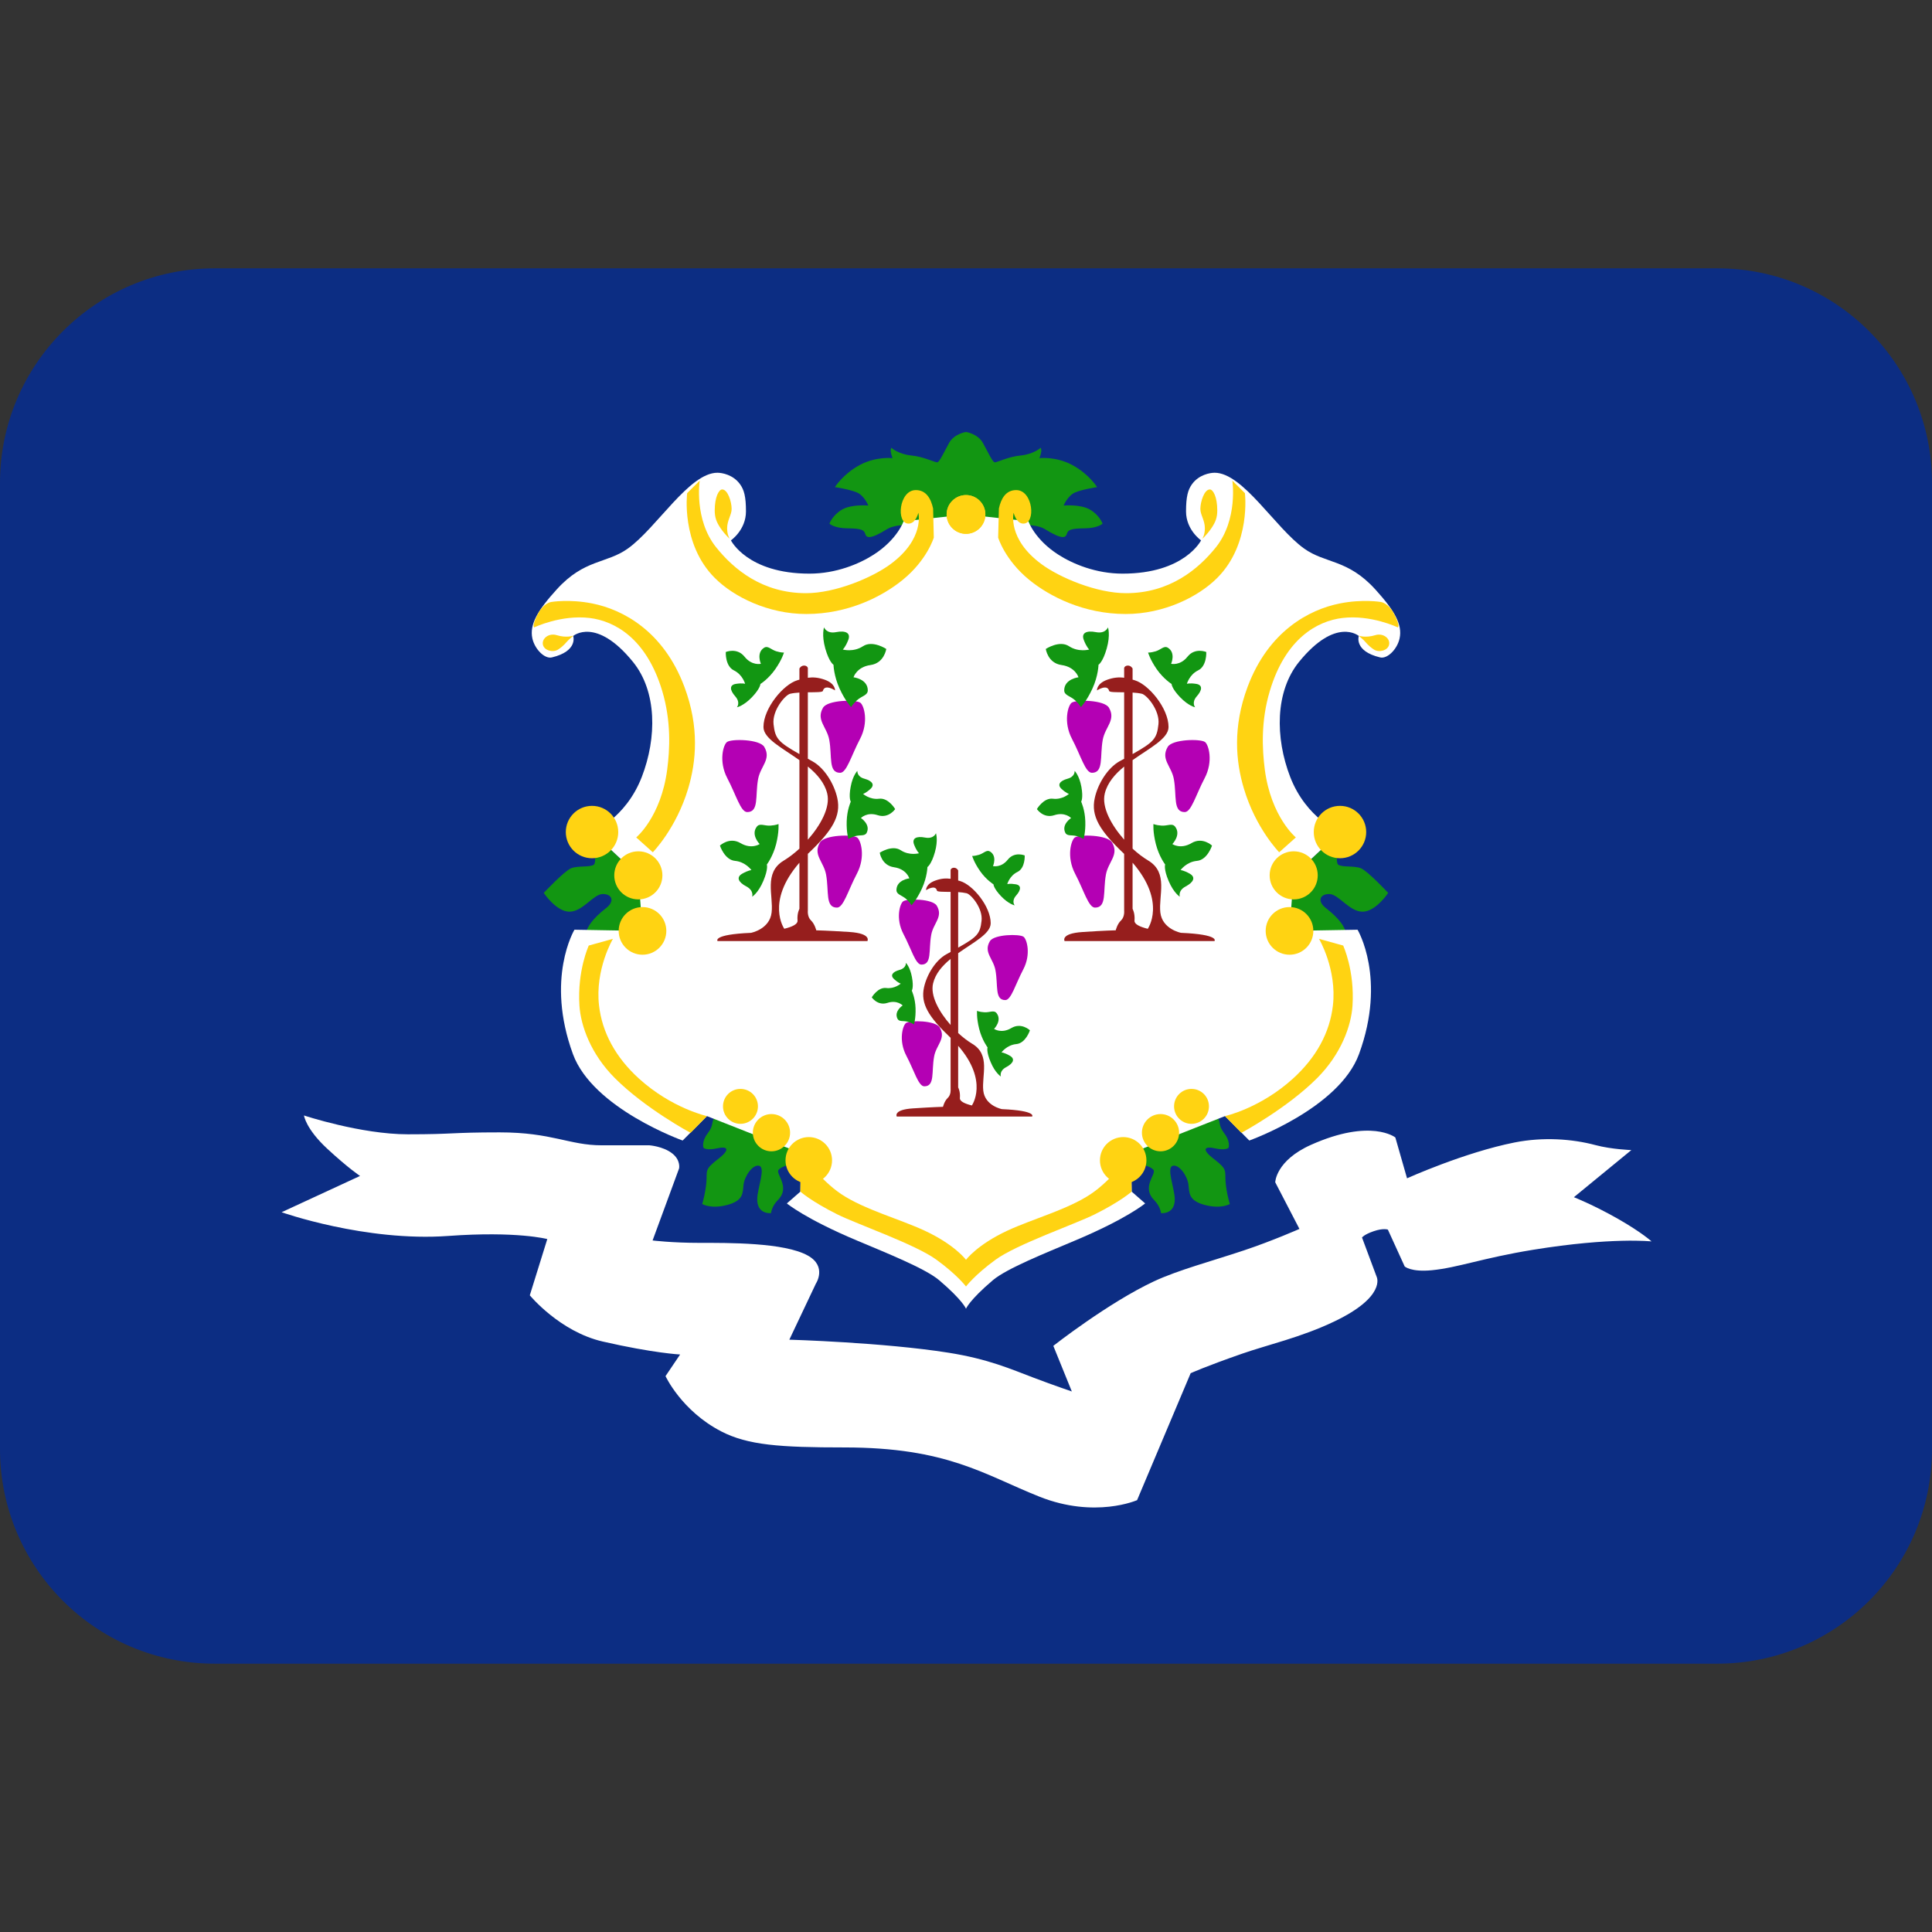 <svg xmlns:dc="http://purl.org/dc/elements/1.1/" xmlns:cc="http://creativecommons.org/ns#" xmlns:rdf="http://www.w3.org/1999/02/22-rdf-syntax-ns#" xmlns:svg="http://www.w3.org/2000/svg" xmlns="http://www.w3.org/2000/svg" viewBox="0 0 45 45" style="enable-background:new 0 0 45 45;" xml:space="preserve" version="1.1" id="svg2"><rect x="0" y="0" width="45" height="45" fill="#333333" stroke="none"/><defs id="defs6"><clipPath id="clipPath16" clipPathUnits="userSpaceOnUse"><path id="path18" d="M 0,36 36,36 36,0 0,0 0,36 Z"/></clipPath></defs><g transform="matrix(1.25,0,0,-1.25,0,45)" id="g10"><g id="g12"><g xmlns="http://www.w3.org/2000/svg" clip-path="url(#clipPath16)" id="g14"><g id="g30"><path id="path20" style="fill:#0c2d83;fill-opacity:1;fill-rule:nonzero;stroke:none" d="M 0,9 C 0,6.791 1.791,5 4,5 l 28,0 c 2.209,0 4,1.791 4,4 l 0,18 c 0,2.209 -1.791,4 -4,4 L 4,31 C 1.791,31 0,29.209 0,27 L 0,9 z"/></g><g id="g34"><path id="path30" style="fill:#ffffff;fill-opacity:1;fill-rule:nonzero;stroke:none" d="m 30.398,14.57 -1.071,-0.878 c 0,0 0.361,-0.142 0.816,-0.4 0.454,-0.259 0.631,-0.424 0.631,-0.424 0,0 -0.737,0.083 -2.208,-0.156 -0.95,-0.155 -1.397,-0.333 -1.886,-0.381 -0.393,-0.038 -0.506,0.071 -0.506,0.071 l -0.313,0.686 c 0,0 -0.085,0.032 -0.265,-0.03 -0.178,-0.061 -0.217,-0.117 -0.217,-0.117 l 0.274,-0.735 c 0,0 0.181,-0.366 -0.789,-0.829 -0.619,-0.297 -1.248,-0.436 -1.725,-0.603 -0.686,-0.239 -0.953,-0.362 -0.953,-0.362 l -0.998,-2.365 c 0,0 -0.782,-0.347 -1.818,0.064 -1.035,0.412 -1.718,0.918 -3.635,0.918 -1.205,0 -1.799,0.043 -2.294,0.298 -0.742,0.383 -1.04,1.031 -1.04,1.031 l 0.272,0.403 c 0,0 -0.498,0.025 -1.44,0.241 -0.804,0.184 -1.361,0.862 -1.361,0.862 l 0.326,1.048 c 0,0 -0.564,0.151 -1.845,0.058 -1.542,-0.112 -3.106,0.442 -3.106,0.442 l 1.462,0.676 c 0,0 -0.212,0.138 -0.612,0.508 -0.4,0.371 -0.433,0.619 -0.433,0.619 0,0 1.059,-0.351 1.936,-0.351 0.876,0 0.788,0.036 1.711,0.036 0.977,0 1.295,-0.241 1.9,-0.241 l 0.889,0 c 0,0 0.251,-0.018 0.419,-0.146 0.169,-0.127 0.135,-0.284 0.135,-0.284 l -0.494,-1.343 c 0,0 0.359,-0.045 0.881,-0.045 0.522,0 1.573,0.009 2.011,-0.236 0.365,-0.203 0.15,-0.525 0.15,-0.525 l -0.494,-1.043 c 0,0 1.751,-0.05 2.968,-0.243 0.743,-0.118 1.159,-0.305 1.588,-0.467 0.366,-0.139 0.708,-0.255 0.708,-0.255 l -0.345,0.85 c 0,0 1.02,0.801 1.873,1.201 0.447,0.21 1.09,0.381 1.676,0.577 0.531,0.177 1.037,0.401 1.037,0.401 l -0.451,0.869 c 0,0 0.008,0.403 0.667,0.698 1.118,0.499 1.571,0.137 1.571,0.137 l 0.218,-0.761 c 0,0 1.064,0.481 2.005,0.668 0.532,0.105 1.073,0.067 1.509,-0.05 0.297,-0.079 0.666,-0.092 0.666,-0.092"/><path id="path31" style="fill:#129612;fill-opacity:1;fill-rule:nonzero;stroke:none" d="m 18,26.094 c 0,0 -1.135,0.253 -1.469,0.047 -0.333,-0.206 -0.388,-0.159 -0.409,-0.089 -0.022,0.071 -0.067,0.101 -0.324,0.103 -0.257,10e-4 -0.343,0.088 -0.343,0.088 0,0 0.061,0.164 0.241,0.265 0.18,0.1 0.484,0.072 0.484,0.072 0,0 -0.074,0.186 -0.215,0.245 -0.141,0.059 -0.408,0.098 -0.408,0.098 0,0 0.151,0.243 0.459,0.41 0.308,0.167 0.615,0.13 0.615,0.13 0,0 -0.027,0.074 -0.033,0.123 -0.006,0.049 0.012,0.07 0.012,0.07 0,0 0.127,-0.119 0.369,-0.143 0.241,-0.023 0.446,-0.135 0.488,-0.127 0.041,0.008 0.121,0.185 0.217,0.359 0.096,0.174 0.316,0.206 0.316,0.206 0,0 0.22,-0.032 0.316,-0.206 0.096,-0.174 0.176,-0.351 0.217,-0.359 0.041,-0.008 0.247,0.104 0.488,0.127 0.242,0.024 0.37,0.143 0.37,0.143 0,0 0.017,-0.021 0.011,-0.07 -0.006,-0.049 -0.034,-0.123 -0.034,-0.123 0,0 0.309,0.037 0.616,-0.13 0.308,-0.167 0.459,-0.41 0.459,-0.41 0,0 -0.266,-0.039 -0.408,-0.098 -0.14,-0.059 -0.216,-0.245 -0.216,-0.245 0,0 0.304,0.028 0.485,-0.072 0.18,-0.101 0.241,-0.265 0.241,-0.265 0,0 -0.086,-0.087 -0.343,-0.088 -0.257,-0.002 -0.302,-0.032 -0.323,-0.103 -0.023,-0.07 -0.077,-0.117 -0.41,0.089 C 19.136,26.347 18,26.094 18,26.094"/><path id="path32" style="fill:#129612;fill-opacity:1;fill-rule:nonzero;stroke:none" d="m 24.969,20.496 c 0,0 -0.107,-0.555 -0.033,-0.608 0.073,-0.053 0.294,-0.015 0.423,-0.067 0.13,-0.054 0.508,-0.459 0.508,-0.459 0,0 -0.231,-0.35 -0.478,-0.35 -0.247,0 -0.444,0.326 -0.618,0.329 -0.174,0.003 -0.232,-0.131 -0.068,-0.259 0.534,-0.415 0.35,-0.606 0.35,-0.606 0,0 -0.082,0.068 -0.329,0.098 -0.247,0.029 -0.738,0.414 -0.738,0.414 l 0.12,0.7 0.863,0.808 z"/><path id="path33" style="fill:#129612;fill-opacity:1;fill-rule:nonzero;stroke:none" d="m 11.031,20.496 c 0,0 0.107,-0.555 0.034,-0.608 -0.074,-0.053 -0.295,-0.015 -0.424,-0.067 -0.13,-0.054 -0.509,-0.459 -0.509,-0.459 0,0 0.232,-0.35 0.479,-0.35 0.248,0 0.444,0.326 0.618,0.329 0.174,0.003 0.232,-0.131 0.068,-0.259 -0.534,-0.415 -0.35,-0.606 -0.35,-0.606 0,0 0.082,0.068 0.329,0.098 0.247,0.029 0.738,0.414 0.738,0.414 l -0.12,0.7 -0.863,0.808 z"/><path id="path34" style="fill:#129612;fill-opacity:1;fill-rule:nonzero;stroke:none" d="m 22.202,15.385 c 0,0 0.403,-0.112 0.479,-0.202 0.074,-0.091 0.009,-0.14 0.132,-0.302 0.124,-0.163 0.077,-0.271 0.077,-0.271 0,0 -0.059,-0.051 -0.249,-0.008 -0.19,0.044 -0.269,-0.01 -0.015,-0.203 0.253,-0.195 0.195,-0.214 0.211,-0.42 0.015,-0.206 0.079,-0.414 0.079,-0.414 0,0 -0.159,-0.098 -0.465,-0.018 -0.306,0.081 -0.288,0.222 -0.306,0.379 -0.017,0.156 -0.171,0.384 -0.293,0.351 -0.121,-0.034 0.033,-0.419 0.038,-0.612 0.008,-0.301 -0.256,-0.27 -0.256,-0.27 0,0 -0.011,0.125 -0.128,0.243 -0.234,0.234 0.026,0.47 -0.008,0.553 -0.045,0.109 -0.568,0.188 -0.568,0.188 l 1.272,1.006 z"/><path id="path35" style="fill:#129612;fill-opacity:1;fill-rule:nonzero;stroke:none" d="m 13.798,15.385 c 0,0 -0.404,-0.112 -0.478,-0.202 -0.075,-0.091 -0.01,-0.14 -0.134,-0.302 -0.123,-0.163 -0.076,-0.271 -0.076,-0.271 0,0 0.059,-0.051 0.249,-0.008 0.19,0.044 0.269,-0.01 0.016,-0.203 -0.253,-0.195 -0.197,-0.214 -0.212,-0.42 -0.016,-0.206 -0.078,-0.414 -0.078,-0.414 0,0 0.158,-0.098 0.464,-0.018 0.306,0.081 0.289,0.222 0.306,0.379 0.018,0.156 0.171,0.384 0.292,0.351 0.122,-0.034 -0.032,-0.419 -0.037,-0.612 -0.008,-0.301 0.257,-0.27 0.257,-0.27 0,0 0.01,0.125 0.127,0.243 0.234,0.234 -0.026,0.47 0.008,0.553 0.045,0.109 0.569,0.188 0.569,0.188 l -1.273,1.006 z"/><path id="path36" style="fill:#ffffff;fill-opacity:1;fill-rule:nonzero;stroke:none" d="m 18,11.614 c 0,0 -0.06,0.157 -0.5,0.531 -0.259,0.219 -0.974,0.504 -1.526,0.737 -0.968,0.406 -1.312,0.694 -1.312,0.694 l 0.252,0.22 0.009,0.717 -1.75,0.69 -0.453,-0.455 c 0,0 -1.671,0.595 -2.044,1.61 -0.517,1.412 0.028,2.318 0.028,2.318 l 1.268,-0.022 -0.077,1.034 -0.864,0.808 c 0,0 0.624,0.243 0.928,1.027 0.282,0.73 0.284,1.592 -0.165,2.144 -0.688,0.847 -1.113,0.483 -1.113,0.483 0,0 0.096,-0.283 -0.398,-0.4 -0.136,-0.032 -0.319,0.155 -0.363,0.353 -0.057,0.262 0.101,0.526 0.454,0.914 0.514,0.568 0.928,0.477 1.326,0.762 0.538,0.385 1.141,1.412 1.668,1.412 0.088,0 0.293,-0.037 0.42,-0.212 0.077,-0.105 0.112,-0.231 0.112,-0.509 0,-0.345 -0.28,-0.539 -0.28,-0.539 0,0 0.306,-0.62 1.463,-0.62 0.495,0 0.926,0.18 1.197,0.354 0.444,0.285 0.557,0.622 0.557,0.622 l 1.163,0.126 1.163,-0.126 c 0,0 0.113,-0.337 0.557,-0.622 0.271,-0.174 0.702,-0.354 1.198,-0.354 1.156,0 1.462,0.62 1.462,0.62 0,0 -0.28,0.194 -0.28,0.539 0,0.278 0.036,0.404 0.112,0.509 0.127,0.175 0.333,0.212 0.421,0.212 0.526,0 1.129,-1.027 1.667,-1.412 0.398,-0.285 0.811,-0.194 1.327,-0.762 0.352,-0.388 0.51,-0.652 0.452,-0.914 -0.043,-0.198 -0.226,-0.385 -0.362,-0.353 -0.494,0.117 -0.398,0.4 -0.398,0.4 0,0 -0.424,0.364 -1.113,-0.483 -0.448,-0.552 -0.447,-1.414 -0.165,-2.144 0.304,-0.784 0.928,-1.027 0.928,-1.027 l -0.864,-0.808 -0.077,-1.034 1.268,0.022 c 0,0 0.545,-0.906 0.027,-2.318 -0.372,-1.015 -2.044,-1.61 -2.044,-1.61 l -0.453,0.455 -1.75,-0.69 0.011,-0.717 0.251,-0.22 c 0,0 -0.344,-0.288 -1.312,-0.694 -0.551,-0.233 -1.267,-0.518 -1.526,-0.737 -0.44,-0.374 -0.5,-0.531 -0.5,-0.531"/><path id="path37" style="fill:#ffd312;fill-opacity:1;fill-rule:nonzero;stroke:none" d="m 18.613,26.525 c 0.039,0.184 0.13,0.345 0.325,0.343 0.312,-0.003 0.369,-0.625 0.132,-0.625 -0.137,0 -0.182,0.202 -0.182,0.202 0,0 -0.124,-0.483 0.517,-0.956 0.344,-0.254 1.03,-0.542 1.577,-0.542 0.813,0 1.347,0.447 1.674,0.854 0.417,0.521 0.307,1.243 0.307,1.243 l 0.234,-0.233 c 0,0 0.118,-0.946 -0.516,-1.58 -0.351,-0.352 -0.993,-0.672 -1.705,-0.672 -0.778,0 -1.415,0.324 -1.799,0.637 -0.454,0.371 -0.578,0.787 -0.578,0.787 l 0.014,0.542 z"/><path id="path38" style="fill:#ffd312;fill-opacity:1;fill-rule:nonzero;stroke:none" d="m 17.387,26.525 c -0.04,0.184 -0.13,0.345 -0.325,0.343 -0.312,-0.003 -0.369,-0.625 -0.133,-0.625 0.138,0 0.183,0.202 0.183,0.202 0,0 0.124,-0.483 -0.517,-0.956 -0.343,-0.254 -1.03,-0.542 -1.577,-0.542 -0.813,0 -1.347,0.447 -1.673,0.854 -0.418,0.521 -0.307,1.243 -0.307,1.243 l -0.234,-0.233 c 0,0 -0.12,-0.946 0.515,-1.58 0.351,-0.352 0.993,-0.672 1.705,-0.672 0.778,0 1.415,0.324 1.798,0.637 0.455,0.371 0.578,0.787 0.578,0.787 l -0.013,0.542 z"/><path id="path39" style="fill:#ffd312;fill-opacity:1;fill-rule:nonzero;stroke:none" d="m 26.045,24.31 c 0,0 0.052,0.009 -0.058,0.232 -0.109,0.224 -0.257,0.241 -0.257,0.241 0,0 -0.338,0.058 -0.767,-0.028 -0.567,-0.113 -1.327,-0.514 -1.716,-1.554 -0.28,-0.751 -0.22,-1.389 -0.07,-1.891 0.222,-0.748 0.659,-1.191 0.659,-1.191 l 0.31,0.277 c 0,0 -0.461,0.377 -0.578,1.263 -0.049,0.382 -0.076,0.901 0.093,1.465 0.292,0.978 0.882,1.304 1.353,1.361 0.531,0.064 1.031,-0.175 1.031,-0.175"/><path id="path40" style="fill:#ffd312;fill-opacity:1;fill-rule:nonzero;stroke:none" d="m 9.955,24.31 c 0,0 -0.051,0.009 0.058,0.232 0.109,0.224 0.258,0.241 0.258,0.241 0,0 0.338,0.058 0.767,-0.028 0.567,-0.113 1.327,-0.514 1.715,-1.554 0.281,-0.751 0.22,-1.389 0.071,-1.891 -0.223,-0.748 -0.66,-1.191 -0.66,-1.191 l -0.309,0.277 c 0,0 0.46,0.377 0.577,1.263 0.05,0.382 0.076,0.901 -0.092,1.465 -0.293,0.978 -0.883,1.304 -1.353,1.361 -0.532,0.064 -1.032,-0.175 -1.032,-0.175"/><path id="path41" style="fill:#ffd312;fill-opacity:1;fill-rule:nonzero;stroke:none" d="m 24.578,18.506 c 0,0 0.336,-0.567 0.259,-1.241 -0.058,-0.506 -0.309,-0.967 -0.743,-1.362 -0.612,-0.556 -1.268,-0.7 -1.268,-0.7 l 0.305,-0.312 c 0,0 0.848,0.454 1.413,1.021 0.446,0.448 0.634,0.972 0.658,1.349 0.042,0.654 -0.174,1.12 -0.174,1.12 l -0.45,0.125 z"/><path id="path42" style="fill:#ffd312;fill-opacity:1;fill-rule:nonzero;stroke:none" d="m 11.421,18.506 c 0,0 -0.336,-0.567 -0.259,-1.241 0.058,-0.506 0.309,-0.967 0.743,-1.362 0.612,-0.556 1.268,-0.7 1.268,-0.7 l -0.305,-0.312 c 0,0 -0.847,0.454 -1.412,1.021 -0.447,0.448 -0.634,0.972 -0.659,1.349 -0.042,0.654 0.174,1.12 0.174,1.12 l 0.45,0.125 z"/><path id="path43" style="fill:#ffd312;fill-opacity:1;fill-rule:nonzero;stroke:none" d="m 18,12.028 c 0,0 0.158,0.213 0.552,0.5 0.392,0.286 1.483,0.663 1.844,0.843 0.486,0.242 0.691,0.425 0.691,0.425 l -0.011,0.717 c 0,0 -0.356,-0.501 -0.756,-0.766 -0.428,-0.285 -1.082,-0.462 -1.544,-0.676 C 18.205,12.806 18,12.525 18,12.525 c 0,0 -0.205,0.281 -0.776,0.546 -0.462,0.214 -1.115,0.391 -1.545,0.676 -0.399,0.265 -0.756,0.766 -0.756,0.766 l -0.009,-0.717 c 0,0 0.204,-0.183 0.69,-0.425 0.361,-0.18 1.452,-0.557 1.844,-0.843 0.394,-0.287 0.552,-0.5 0.552,-0.5"/><path id="path44" style="fill:#ffd312;fill-opacity:1;fill-rule:nonzero;stroke:none" d="m 22.403,25.96 c 0,0 0.083,0.073 0.164,0.19 0.089,0.128 0.115,0.215 0.115,0.341 0,0.245 -0.076,0.389 -0.139,0.389 -0.103,0 -0.176,-0.229 -0.176,-0.363 0,-0.111 0.084,-0.211 0.084,-0.361 0,-0.128 -0.048,-0.196 -0.048,-0.196"/><path id="path45" style="fill:#ffd312;fill-opacity:1;fill-rule:nonzero;stroke:none" d="m 13.597,25.96 c 0,0 -0.083,0.073 -0.165,0.19 -0.088,0.128 -0.114,0.215 -0.114,0.341 0,0.245 0.076,0.389 0.139,0.389 0.103,0 0.176,-0.229 0.176,-0.363 0,-0.111 -0.084,-0.211 -0.084,-0.361 0,-0.128 0.048,-0.196 0.048,-0.196"/><path id="path46" style="fill:#ffd312;fill-opacity:1;fill-rule:nonzero;stroke:none" d="m 25.311,24.156 c 0,0 0.131,-0.049 0.317,0.009 0.141,0.044 0.284,-0.06 0.255,-0.181 -0.025,-0.106 -0.188,-0.149 -0.284,-0.086 -0.111,0.073 -0.142,0.13 -0.192,0.177 -0.065,0.061 -0.096,0.081 -0.096,0.081"/><path id="path47" style="fill:#ffd312;fill-opacity:1;fill-rule:nonzero;stroke:none" d="m 10.689,24.156 c 0,0 -0.131,-0.049 -0.317,0.009 -0.141,0.044 -0.283,-0.06 -0.255,-0.181 0.025,-0.106 0.189,-0.149 0.284,-0.086 0.112,0.073 0.143,0.13 0.193,0.177 0.064,0.061 0.095,0.081 0.095,0.081"/><path id="path48" style="fill:#ffd312;fill-opacity:1;fill-rule:nonzero;stroke:none" d="m 18.361,26.414 c 0,0.199 -0.162,0.361 -0.361,0.361 -0.199,0 -0.361,-0.162 -0.361,-0.361 0,-0.199 0.162,-0.361 0.361,-0.361 0.199,0 0.361,0.162 0.361,0.361"/><path id="path49" style="fill:#ffd312;fill-opacity:1;fill-rule:nonzero;stroke:none" d="m 17.639,26.414 c 0,0.199 0.162,0.361 0.361,0.361 0.199,0 0.361,-0.162 0.361,-0.361 0,-0.199 -0.162,-0.361 -0.361,-0.361 -0.199,0 -0.361,0.162 -0.361,0.361"/><path id="path50" style="fill:#ffd312;fill-opacity:1;fill-rule:nonzero;stroke:none" d="m 25.457,20.496 c 0,-0.27 -0.219,-0.488 -0.488,-0.488 -0.27,0 -0.489,0.218 -0.489,0.488 0,0.27 0.219,0.488 0.489,0.488 0.269,0 0.488,-0.218 0.488,-0.488"/><path id="path51" style="fill:#ffd312;fill-opacity:1;fill-rule:nonzero;stroke:none" d="m 10.543,20.496 c 0,-0.27 0.219,-0.488 0.488,-0.488 0.27,0 0.489,0.218 0.489,0.488 0,0.27 -0.219,0.488 -0.489,0.488 -0.269,0 -0.488,-0.218 -0.488,-0.488"/><path id="path52" style="fill:#ffd312;fill-opacity:1;fill-rule:nonzero;stroke:none" d="m 24.554,19.689 c 0,-0.248 -0.2,-0.448 -0.448,-0.448 -0.247,0 -0.448,0.2 -0.448,0.448 0,0.248 0.201,0.448 0.448,0.448 0.248,0 0.448,-0.2 0.448,-0.448"/><path id="path53" style="fill:#ffd312;fill-opacity:1;fill-rule:nonzero;stroke:none" d="m 11.446,19.689 c 0,-0.248 0.201,-0.448 0.449,-0.448 0.247,0 0.448,0.2 0.448,0.448 0,0.248 -0.201,0.448 -0.448,0.448 -0.248,0 -0.449,-0.2 -0.449,-0.448"/><path id="path54" style="fill:#ffd312;fill-opacity:1;fill-rule:nonzero;stroke:none" d="m 24.472,18.654 c 0,-0.245 -0.198,-0.444 -0.443,-0.444 -0.246,0 -0.445,0.199 -0.445,0.444 0,0.246 0.199,0.444 0.445,0.444 0.245,0 0.443,-0.198 0.443,-0.444"/><path id="path55" style="fill:#ffd312;fill-opacity:1;fill-rule:nonzero;stroke:none" d="m 11.528,18.654 c 0,-0.245 0.199,-0.444 0.444,-0.444 0.245,0 0.444,0.199 0.444,0.444 0,0.246 -0.199,0.444 -0.444,0.444 -0.245,0 -0.444,-0.198 -0.444,-0.444"/><path id="path56" style="fill:#ffd312;fill-opacity:1;fill-rule:nonzero;stroke:none" d="m 20.496,14.379 c 0,0.239 0.194,0.433 0.434,0.433 0.239,0 0.432,-0.194 0.432,-0.433 0,-0.24 -0.193,-0.434 -0.432,-0.434 -0.24,0 -0.434,0.194 -0.434,0.434"/><path id="path57" style="fill:#ffd312;fill-opacity:1;fill-rule:nonzero;stroke:none" d="m 15.504,14.379 c 0,0.239 -0.194,0.433 -0.433,0.433 -0.24,0 -0.434,-0.194 -0.434,-0.433 0,-0.24 0.194,-0.434 0.434,-0.434 0.239,0 0.433,0.194 0.433,0.434"/><path id="path58" style="fill:#ffd312;fill-opacity:1;fill-rule:nonzero;stroke:none" d="m 21.278,14.894 c 0,-0.191 0.155,-0.347 0.347,-0.347 0.191,0 0.346,0.156 0.346,0.347 0,0.191 -0.155,0.347 -0.346,0.347 -0.192,0 -0.347,-0.156 -0.347,-0.347"/><path id="path59" style="fill:#ffd312;fill-opacity:1;fill-rule:nonzero;stroke:none" d="m 14.722,14.894 c 0,-0.191 -0.155,-0.347 -0.347,-0.347 -0.192,0 -0.347,0.156 -0.347,0.347 0,0.191 0.155,0.347 0.347,0.347 0.192,0 0.347,-0.156 0.347,-0.347"/><path id="path60" style="fill:#ffd312;fill-opacity:1;fill-rule:nonzero;stroke:none" d="m 21.877,15.385 c 0,-0.181 0.146,-0.326 0.325,-0.326 0.18,0 0.325,0.145 0.325,0.326 0,0.18 -0.145,0.325 -0.325,0.325 -0.179,0 -0.325,-0.145 -0.325,-0.325"/><path id="path61" style="fill:#ffd312;fill-opacity:1;fill-rule:nonzero;stroke:none" d="m 14.123,15.385 c 0,-0.181 -0.146,-0.326 -0.326,-0.326 -0.179,0 -0.325,0.145 -0.325,0.326 0,0.18 0.146,0.325 0.325,0.325 0.18,0 0.326,-0.145 0.326,-0.325"/><path id="path62" style="fill:#961e1d;fill-opacity:1;fill-rule:nonzero;stroke:none" d="m 14.896,21.949 0,1.146 c -0.062,-0.004 -0.121,-0.01 -0.172,-0.022 -0.092,-0.021 -0.339,-0.309 -0.31,-0.569 0.03,-0.266 0.085,-0.33 0.482,-0.555 m 0.518,-0.735 c -0.049,0.201 -0.191,0.363 -0.361,0.503 l 0,-1.363 c 0.238,0.27 0.423,0.603 0.361,0.86 m -0.518,-1.289 c -0.636,-0.732 -0.282,-1.231 -0.282,-1.231 0.152,0.037 0.252,0.087 0.247,0.151 -0.012,0.138 0.035,0.22 0.035,0.22 l 0,0.86 z m 0.157,0.165 0,-1.06 c 0,0 -0.012,-0.114 0.059,-0.181 0.07,-0.067 0.098,-0.184 0.098,-0.184 0,0 0.204,-0.004 0.62,-0.031 0.415,-0.028 0.333,-0.169 0.333,-0.169 l -2.792,0 c 0,0 -0.106,0.122 0.623,0.153 0,0 0.349,0.066 0.384,0.38 0.036,0.314 -0.152,0.738 0.224,0.965 0.091,0.055 0.195,0.132 0.294,0.224 l 0,1.649 c -0.322,0.228 -0.67,0.402 -0.67,0.617 0,0.349 0.37,0.793 0.63,0.871 0.014,0.004 0.027,0.008 0.04,0.012 l 0,0.207 c 0,0 0.027,0.055 0.086,0.055 0.059,0 0.071,-0.043 0.071,-0.043 l 0,-0.184 c 0.097,0.013 0.194,0.006 0.316,-0.037 0.201,-0.073 0.19,-0.198 0.19,-0.198 0,0 -0.192,0.127 -0.226,-0.01 -0.006,-0.027 -0.132,-0.024 -0.28,-0.026 l 0,-1.238 c 0.028,-0.016 0.056,-0.031 0.086,-0.048 0.22,-0.121 0.404,-0.416 0.463,-0.686 0.073,-0.334 -0.093,-0.607 -0.549,-1.038"/><path id="path63" style="fill:#b400b4;fill-opacity:1;fill-rule:nonzero;stroke:none" d="m 13.923,20.868 c -0.122,0 -0.207,0.321 -0.371,0.632 -0.165,0.315 -0.074,0.624 -0.005,0.674 0.085,0.062 0.608,0.053 0.694,-0.091 0.136,-0.231 -0.07,-0.357 -0.115,-0.6 -0.057,-0.313 0.021,-0.615 -0.203,-0.615"/><path id="path64" style="fill:#b400b4;fill-opacity:1;fill-rule:nonzero;stroke:none" d="m 15.655,21.6 c 0.122,0 0.207,0.321 0.371,0.632 0.165,0.315 0.074,0.624 0.005,0.674 -0.085,0.062 -0.608,0.052 -0.694,-0.092 -0.136,-0.23 0.07,-0.356 0.115,-0.599 0.057,-0.314 -0.021,-0.615 0.203,-0.615"/><path id="path65" style="fill:#b400b4;fill-opacity:1;fill-rule:nonzero;stroke:none" d="m 15.596,19.088 c 0.122,0 0.207,0.321 0.371,0.632 0.166,0.315 0.074,0.624 0.005,0.674 -0.084,0.061 -0.608,0.052 -0.693,-0.092 -0.137,-0.23 0.07,-0.356 0.114,-0.6 0.057,-0.313 -0.02,-0.614 0.203,-0.614"/><path id="path66" style="fill:#129612;fill-opacity:1;fill-rule:nonzero;stroke:none" d="m 14.608,23.841 c 0,0 -0.035,-0.129 -0.163,-0.312 -0.127,-0.182 -0.276,-0.274 -0.276,-0.274 0,0 0,-0.081 -0.157,-0.246 -0.157,-0.164 -0.28,-0.188 -0.28,-0.188 0,0 0.072,0.086 -0.032,0.204 -0.104,0.118 -0.11,0.212 0.012,0.232 0.122,0.019 0.172,10e-4 0.172,10e-4 0,0 -0.045,0.171 -0.21,0.251 -0.164,0.081 -0.15,0.342 -0.15,0.342 0,0 0.209,0.088 0.349,-0.087 0.139,-0.174 0.305,-0.133 0.305,-0.133 0,0 -0.091,0.206 0.061,0.3 0.072,0.044 0.127,-0.037 0.228,-0.067 0.098,-0.029 0.141,-0.023 0.141,-0.023"/><path id="path67" style="fill:#129612;fill-opacity:1;fill-rule:nonzero;stroke:none" d="m 15.81,20.365 c 0,0 -0.04,0.122 -0.033,0.333 0.006,0.212 0.076,0.364 0.076,0.364 0,0 -0.042,0.064 -0.002,0.277 0.039,0.213 0.125,0.297 0.125,0.297 0,0 -0.013,-0.107 0.131,-0.146 0.144,-0.04 0.199,-0.112 0.112,-0.191 -0.087,-0.079 -0.137,-0.092 -0.137,-0.092 0,0 0.125,-0.112 0.299,-0.09 0.173,0.022 0.299,-0.193 0.299,-0.193 0,0 -0.121,-0.18 -0.324,-0.114 -0.202,0.067 -0.314,-0.053 -0.314,-0.053 0,0 0.182,-0.117 0.109,-0.271 -0.034,-0.073 -0.121,-0.038 -0.216,-0.066 -0.094,-0.028 -0.125,-0.055 -0.125,-0.055"/><path id="path68" style="fill:#129612;fill-opacity:1;fill-rule:nonzero;stroke:none" d="m 14.506,20.646 c 0,0 0.014,-0.143 -0.044,-0.375 -0.059,-0.231 -0.173,-0.38 -0.173,-0.38 0,0 0.03,-0.08 -0.065,-0.305 -0.094,-0.225 -0.209,-0.295 -0.209,-0.295 0,0 0.04,0.114 -0.109,0.192 -0.149,0.079 -0.191,0.171 -0.076,0.237 0.114,0.065 0.172,0.067 0.172,0.067 0,0 -0.11,0.154 -0.306,0.172 -0.195,0.018 -0.281,0.285 -0.281,0.285 0,0 0.177,0.168 0.383,0.046 0.206,-0.122 0.357,-0.018 0.357,-0.018 0,0 -0.17,0.172 -0.053,0.324 0.055,0.072 0.142,0.012 0.254,0.02 0.109,0.008 0.15,0.03 0.15,0.03"/><path id="path69" style="fill:#129612;fill-opacity:1;fill-rule:nonzero;stroke:none" d="m 15.86,22.823 c 0,0 -0.109,0.112 -0.217,0.349 -0.107,0.236 -0.112,0.441 -0.112,0.441 0,0 -0.081,0.048 -0.153,0.303 -0.072,0.256 -0.023,0.394 -0.023,0.394 0,0 0.044,-0.124 0.224,-0.089 0.18,0.035 0.279,-0.016 0.226,-0.149 -0.053,-0.134 -0.101,-0.175 -0.101,-0.175 0,0 0.198,-0.056 0.377,0.062 0.179,0.117 0.433,-0.051 0.433,-0.051 0,0 -0.036,-0.264 -0.294,-0.3 -0.258,-0.036 -0.316,-0.228 -0.316,-0.228 0,0 0.262,-0.03 0.266,-0.24 0.002,-0.099 -0.113,-0.106 -0.202,-0.189 -0.088,-0.081 -0.108,-0.128 -0.108,-0.128"/><path id="path70" style="fill:#961e1d;fill-opacity:1;fill-rule:nonzero;stroke:none" d="m 18.29,18.843 c 0.026,0.234 -0.197,0.494 -0.28,0.513 -0.046,0.011 -0.1,0.017 -0.156,0.021 l 0,-1.035 c 0.359,0.202 0.409,0.26 0.436,0.501 m -0.577,-1.942 0,1.231 c -0.154,-0.126 -0.282,-0.273 -0.326,-0.455 -0.056,-0.231 0.111,-0.532 0.326,-0.776 m 0.141,-1.164 c 0,0 0.043,-0.074 0.032,-0.198 -0.005,-0.059 0.087,-0.104 0.223,-0.138 0,0 0.32,0.451 -0.255,1.112 l 0,-0.776 z m -0.637,1.863 c 0.053,0.244 0.219,0.51 0.418,0.619 0.027,0.016 0.053,0.03 0.078,0.043 l 0,1.119 c -0.134,0.002 -0.248,0 -0.254,0.023 -0.029,0.124 -0.203,0.009 -0.203,0.009 0,0 -0.01,0.114 0.172,0.179 0.11,0.04 0.197,0.045 0.285,0.033 l 0,0.167 c 0,0 0.011,0.039 0.063,0.039 0.054,0 0.078,-0.05 0.078,-0.05 l 0,-0.188 c 0.013,-0.003 0.024,-0.006 0.037,-0.01 0.235,-0.07 0.569,-0.471 0.569,-0.786 0,-0.195 -0.315,-0.352 -0.606,-0.558 l 0,-1.488 c 0.089,-0.083 0.184,-0.154 0.266,-0.203 0.34,-0.205 0.17,-0.588 0.202,-0.872 0.032,-0.283 0.347,-0.343 0.347,-0.343 0.659,-0.029 0.563,-0.138 0.563,-0.138 l -2.522,0 c 0,0 -0.074,0.128 0.302,0.152 0.375,0.025 0.559,0.029 0.559,0.029 0,0 0.025,0.106 0.089,0.166 0.064,0.06 0.053,0.163 0.053,0.163 l 0,0.957 c -0.412,0.39 -0.562,0.636 -0.496,0.938"/><path id="path71" style="fill:#b400b4;fill-opacity:1;fill-rule:nonzero;stroke:none" d="m 18.732,17.365 c 0.11,0 0.187,0.29 0.335,0.571 0.149,0.284 0.067,0.564 0.005,0.609 -0.076,0.055 -0.55,0.047 -0.627,-0.083 -0.123,-0.208 0.064,-0.322 0.104,-0.542 0.052,-0.283 -0.018,-0.555 0.183,-0.555"/><path id="path72" style="fill:#b400b4;fill-opacity:1;fill-rule:nonzero;stroke:none" d="m 17.169,18.026 c -0.11,0 -0.187,0.29 -0.335,0.571 -0.149,0.284 -0.067,0.563 -0.005,0.608 0.077,0.056 0.55,0.048 0.627,-0.082 0.123,-0.208 -0.064,-0.322 -0.104,-0.542 -0.052,-0.283 0.019,-0.555 -0.183,-0.555"/><path id="path73" style="fill:#b400b4;fill-opacity:1;fill-rule:nonzero;stroke:none" d="m 17.223,15.758 c -0.11,0 -0.187,0.29 -0.335,0.571 -0.149,0.284 -0.067,0.564 -0.005,0.609 0.077,0.055 0.549,0.048 0.627,-0.083 0.123,-0.208 -0.064,-0.322 -0.104,-0.541 -0.052,-0.284 0.019,-0.556 -0.183,-0.556"/><path id="path74" style="fill:#129612;fill-opacity:1;fill-rule:nonzero;stroke:none" d="m 18.115,20.051 c 0,0 0.032,-0.117 0.147,-0.282 0.115,-0.164 0.25,-0.247 0.25,-0.247 0,0 0,-0.073 0.142,-0.222 0.141,-0.148 0.253,-0.17 0.253,-0.17 0,0 -0.066,0.078 0.028,0.184 0.094,0.107 0.099,0.192 -0.011,0.209 -0.109,0.018 -0.155,0.002 -0.155,0.002 0,0 0.04,0.154 0.189,0.227 0.149,0.072 0.136,0.308 0.136,0.308 0,0 -0.189,0.079 -0.315,-0.078 -0.125,-0.158 -0.276,-0.12 -0.276,-0.12 0,0 0.083,0.186 -0.055,0.271 -0.065,0.04 -0.115,-0.034 -0.206,-0.061 -0.088,-0.026 -0.127,-0.021 -0.127,-0.021"/><path id="path75" style="fill:#129612;fill-opacity:1;fill-rule:nonzero;stroke:none" d="m 17.03,16.911 c 0,0 0.036,0.109 0.03,0.301 -0.006,0.192 -0.07,0.328 -0.07,0.328 0,0 0.039,0.058 0.003,0.251 -0.035,0.193 -0.113,0.268 -0.113,0.268 0,0 0.012,-0.097 -0.119,-0.132 -0.13,-0.036 -0.179,-0.101 -0.101,-0.172 0.079,-0.072 0.124,-0.083 0.124,-0.083 0,0 -0.113,-0.102 -0.27,-0.082 -0.156,0.02 -0.27,-0.174 -0.27,-0.174 0,0 0.11,-0.163 0.292,-0.103 0.183,0.06 0.284,-0.048 0.284,-0.048 0,0 -0.164,-0.105 -0.098,-0.245 0.031,-0.066 0.109,-0.034 0.195,-0.059 0.085,-0.026 0.113,-0.05 0.113,-0.05"/><path id="path76" style="fill:#129612;fill-opacity:1;fill-rule:nonzero;stroke:none" d="m 18.206,17.165 c 0,0 -0.013,-0.129 0.04,-0.338 0.053,-0.209 0.156,-0.344 0.156,-0.344 0,0 -0.028,-0.072 0.058,-0.275 0.085,-0.203 0.19,-0.267 0.19,-0.267 0,0 -0.036,0.103 0.098,0.174 0.134,0.071 0.172,0.154 0.069,0.213 -0.104,0.06 -0.156,0.062 -0.156,0.062 0,0 0.099,0.138 0.276,0.155 0.177,0.016 0.254,0.257 0.254,0.257 0,0 -0.159,0.152 -0.346,0.042 -0.185,-0.111 -0.322,-0.016 -0.322,-0.016 0,0 0.153,0.154 0.048,0.292 -0.05,0.066 -0.128,0.011 -0.229,0.018 -0.099,0.006 -0.136,0.027 -0.136,0.027"/><path id="path77" style="fill:#129612;fill-opacity:1;fill-rule:nonzero;stroke:none" d="m 16.984,19.131 c 0,0 0.099,0.102 0.196,0.315 0.097,0.214 0.101,0.398 0.101,0.398 0,0 0.073,0.044 0.139,0.275 0.065,0.23 0.02,0.355 0.02,0.355 0,0 -0.039,-0.112 -0.202,-0.081 -0.163,0.032 -0.252,-0.013 -0.204,-0.135 0.048,-0.12 0.091,-0.157 0.091,-0.157 0,0 -0.179,-0.051 -0.341,0.056 -0.161,0.106 -0.391,-0.046 -0.391,-0.046 0,0 0.033,-0.238 0.266,-0.271 0.233,-0.033 0.285,-0.207 0.285,-0.207 0,0 -0.236,-0.026 -0.24,-0.215 -0.001,-0.09 0.102,-0.097 0.183,-0.171 0.079,-0.074 0.097,-0.116 0.097,-0.116"/><path id="path78" style="fill:#961e1d;fill-opacity:1;fill-rule:nonzero;stroke:none" d="m 21.586,22.504 c 0.029,0.26 -0.218,0.548 -0.31,0.569 -0.051,0.012 -0.111,0.018 -0.172,0.022 l 0,-1.146 c 0.397,0.224 0.453,0.288 0.482,0.555 m -0.639,-2.15 0,1.362 c -0.17,-0.139 -0.312,-0.301 -0.361,-0.502 -0.062,-0.257 0.123,-0.59 0.361,-0.86 m 0.157,-1.289 c 0,0 0.047,-0.082 0.036,-0.22 -0.006,-0.064 0.094,-0.114 0.247,-0.152 0,0 0.353,0.499 -0.283,1.232 l 0,-0.86 z m -0.705,2.063 c 0.058,0.27 0.243,0.564 0.461,0.686 0.031,0.017 0.06,0.032 0.087,0.047 l 0,1.239 c -0.148,0.002 -0.274,-0.001 -0.28,0.026 -0.033,0.137 -0.226,0.009 -0.226,0.009 0,0 -0.011,0.126 0.191,0.199 0.121,0.043 0.219,0.05 0.315,0.037 l 0,0.184 c 0,0 0.012,0.043 0.071,0.043 0.058,0 0.086,-0.055 0.086,-0.055 l 0,-0.207 c 0.013,-0.004 0.026,-0.008 0.04,-0.012 0.26,-0.078 0.63,-0.522 0.63,-0.871 0,-0.216 -0.348,-0.389 -0.67,-0.617 l 0,-1.649 c 0.098,-0.092 0.203,-0.169 0.295,-0.224 0.375,-0.228 0.187,-0.651 0.222,-0.965 0.036,-0.314 0.385,-0.38 0.385,-0.38 0.729,-0.031 0.624,-0.153 0.624,-0.153 l -2.793,0 c 0,0 -0.082,0.141 0.334,0.168 0.415,0.028 0.619,0.032 0.619,0.032 0,0 0.027,0.117 0.099,0.184 0.07,0.067 0.058,0.18 0.058,0.18 l 0,1.06 c -0.456,0.432 -0.622,0.705 -0.548,1.039"/><path id="path79" style="fill:#b400b4;fill-opacity:1;fill-rule:nonzero;stroke:none" d="m 22.076,20.868 c 0.122,0 0.207,0.321 0.371,0.632 0.165,0.315 0.074,0.624 0.006,0.674 -0.086,0.062 -0.609,0.053 -0.694,-0.091 -0.137,-0.231 0.07,-0.357 0.114,-0.6 0.057,-0.313 -0.021,-0.615 0.203,-0.615"/><path id="path80" style="fill:#b400b4;fill-opacity:1;fill-rule:nonzero;stroke:none" d="m 20.346,21.6 c -0.122,0 -0.207,0.321 -0.371,0.632 -0.166,0.315 -0.074,0.624 -0.006,0.674 0.085,0.062 0.609,0.052 0.694,-0.092 0.136,-0.23 -0.07,-0.356 -0.115,-0.599 -0.056,-0.314 0.021,-0.615 -0.202,-0.615"/><path id="path81" style="fill:#b400b4;fill-opacity:1;fill-rule:nonzero;stroke:none" d="m 20.404,19.088 c -0.122,0 -0.207,0.321 -0.371,0.632 -0.165,0.315 -0.074,0.624 -0.006,0.674 0.086,0.061 0.609,0.052 0.694,-0.092 0.137,-0.23 -0.07,-0.356 -0.114,-0.6 -0.057,-0.313 0.021,-0.614 -0.203,-0.614"/><path id="path82" style="fill:#129612;fill-opacity:1;fill-rule:nonzero;stroke:none" d="m 21.393,23.841 c 0,0 0.035,-0.129 0.162,-0.312 0.128,-0.182 0.276,-0.274 0.276,-0.274 0,0 0,-0.081 0.158,-0.246 0.157,-0.164 0.28,-0.188 0.28,-0.188 0,0 -0.072,0.086 0.031,0.204 0.105,0.118 0.111,0.212 -0.011,0.232 -0.122,0.019 -0.173,10e-4 -0.173,10e-4 0,0 0.046,0.171 0.21,0.251 0.165,0.081 0.151,0.342 0.151,0.342 0,0 -0.21,0.088 -0.349,-0.087 -0.139,-0.174 -0.306,-0.133 -0.306,-0.133 0,0 0.092,0.206 -0.061,0.3 -0.072,0.044 -0.127,-0.037 -0.227,-0.067 -0.098,-0.029 -0.141,-0.023 -0.141,-0.023"/><path id="path83" style="fill:#129612;fill-opacity:1;fill-rule:nonzero;stroke:none" d="m 20.19,20.365 c 0,0 0.04,0.122 0.033,0.333 -0.006,0.212 -0.077,0.364 -0.077,0.364 0,0 0.042,0.064 0.004,0.277 -0.039,0.213 -0.126,0.297 -0.126,0.297 0,0 0.013,-0.107 -0.131,-0.146 -0.144,-0.04 -0.198,-0.112 -0.112,-0.191 0.087,-0.079 0.137,-0.092 0.137,-0.092 0,0 -0.125,-0.112 -0.298,-0.09 -0.174,0.022 -0.299,-0.193 -0.299,-0.193 0,0 0.121,-0.18 0.323,-0.114 0.202,0.067 0.314,-0.053 0.314,-0.053 0,0 -0.182,-0.117 -0.109,-0.271 0.034,-0.073 0.12,-0.038 0.216,-0.066 0.094,-0.028 0.125,-0.055 0.125,-0.055"/><path id="path84" style="fill:#129612;fill-opacity:1;fill-rule:nonzero;stroke:none" d="m 21.493,20.646 c 0,0 -0.014,-0.143 0.045,-0.375 0.059,-0.231 0.173,-0.38 0.173,-0.38 0,0 -0.031,-0.08 0.064,-0.305 0.095,-0.225 0.209,-0.295 0.209,-0.295 0,0 -0.039,0.114 0.11,0.192 0.148,0.079 0.19,0.171 0.076,0.237 -0.115,0.065 -0.172,0.067 -0.172,0.067 0,0 0.109,0.154 0.306,0.172 0.195,0.018 0.28,0.285 0.28,0.285 0,0 -0.177,0.168 -0.382,0.046 -0.206,-0.122 -0.357,-0.018 -0.357,-0.018 0,0 0.169,0.172 0.052,0.324 -0.055,0.072 -0.141,0.012 -0.253,0.02 -0.11,0.008 -0.151,0.03 -0.151,0.03"/><path id="path85" style="fill:#129612;fill-opacity:1;fill-rule:nonzero;stroke:none" d="m 20.14,22.823 c 0,0 0.109,0.112 0.217,0.349 0.108,0.236 0.112,0.441 0.112,0.441 0,0 0.081,0.048 0.153,0.303 0.073,0.256 0.023,0.394 0.023,0.394 0,0 -0.043,-0.124 -0.224,-0.089 -0.179,0.035 -0.278,-0.016 -0.225,-0.149 0.052,-0.134 0.1,-0.175 0.1,-0.175 0,0 -0.198,-0.056 -0.377,0.062 -0.178,0.117 -0.432,-0.051 -0.432,-0.051 0,0 0.035,-0.264 0.294,-0.3 0.257,-0.036 0.315,-0.228 0.315,-0.228 0,0 -0.262,-0.03 -0.266,-0.24 -0.002,-0.099 0.113,-0.106 0.203,-0.189 0.087,-0.081 0.107,-0.128 0.107,-0.128"/></g></g></g></g></svg>